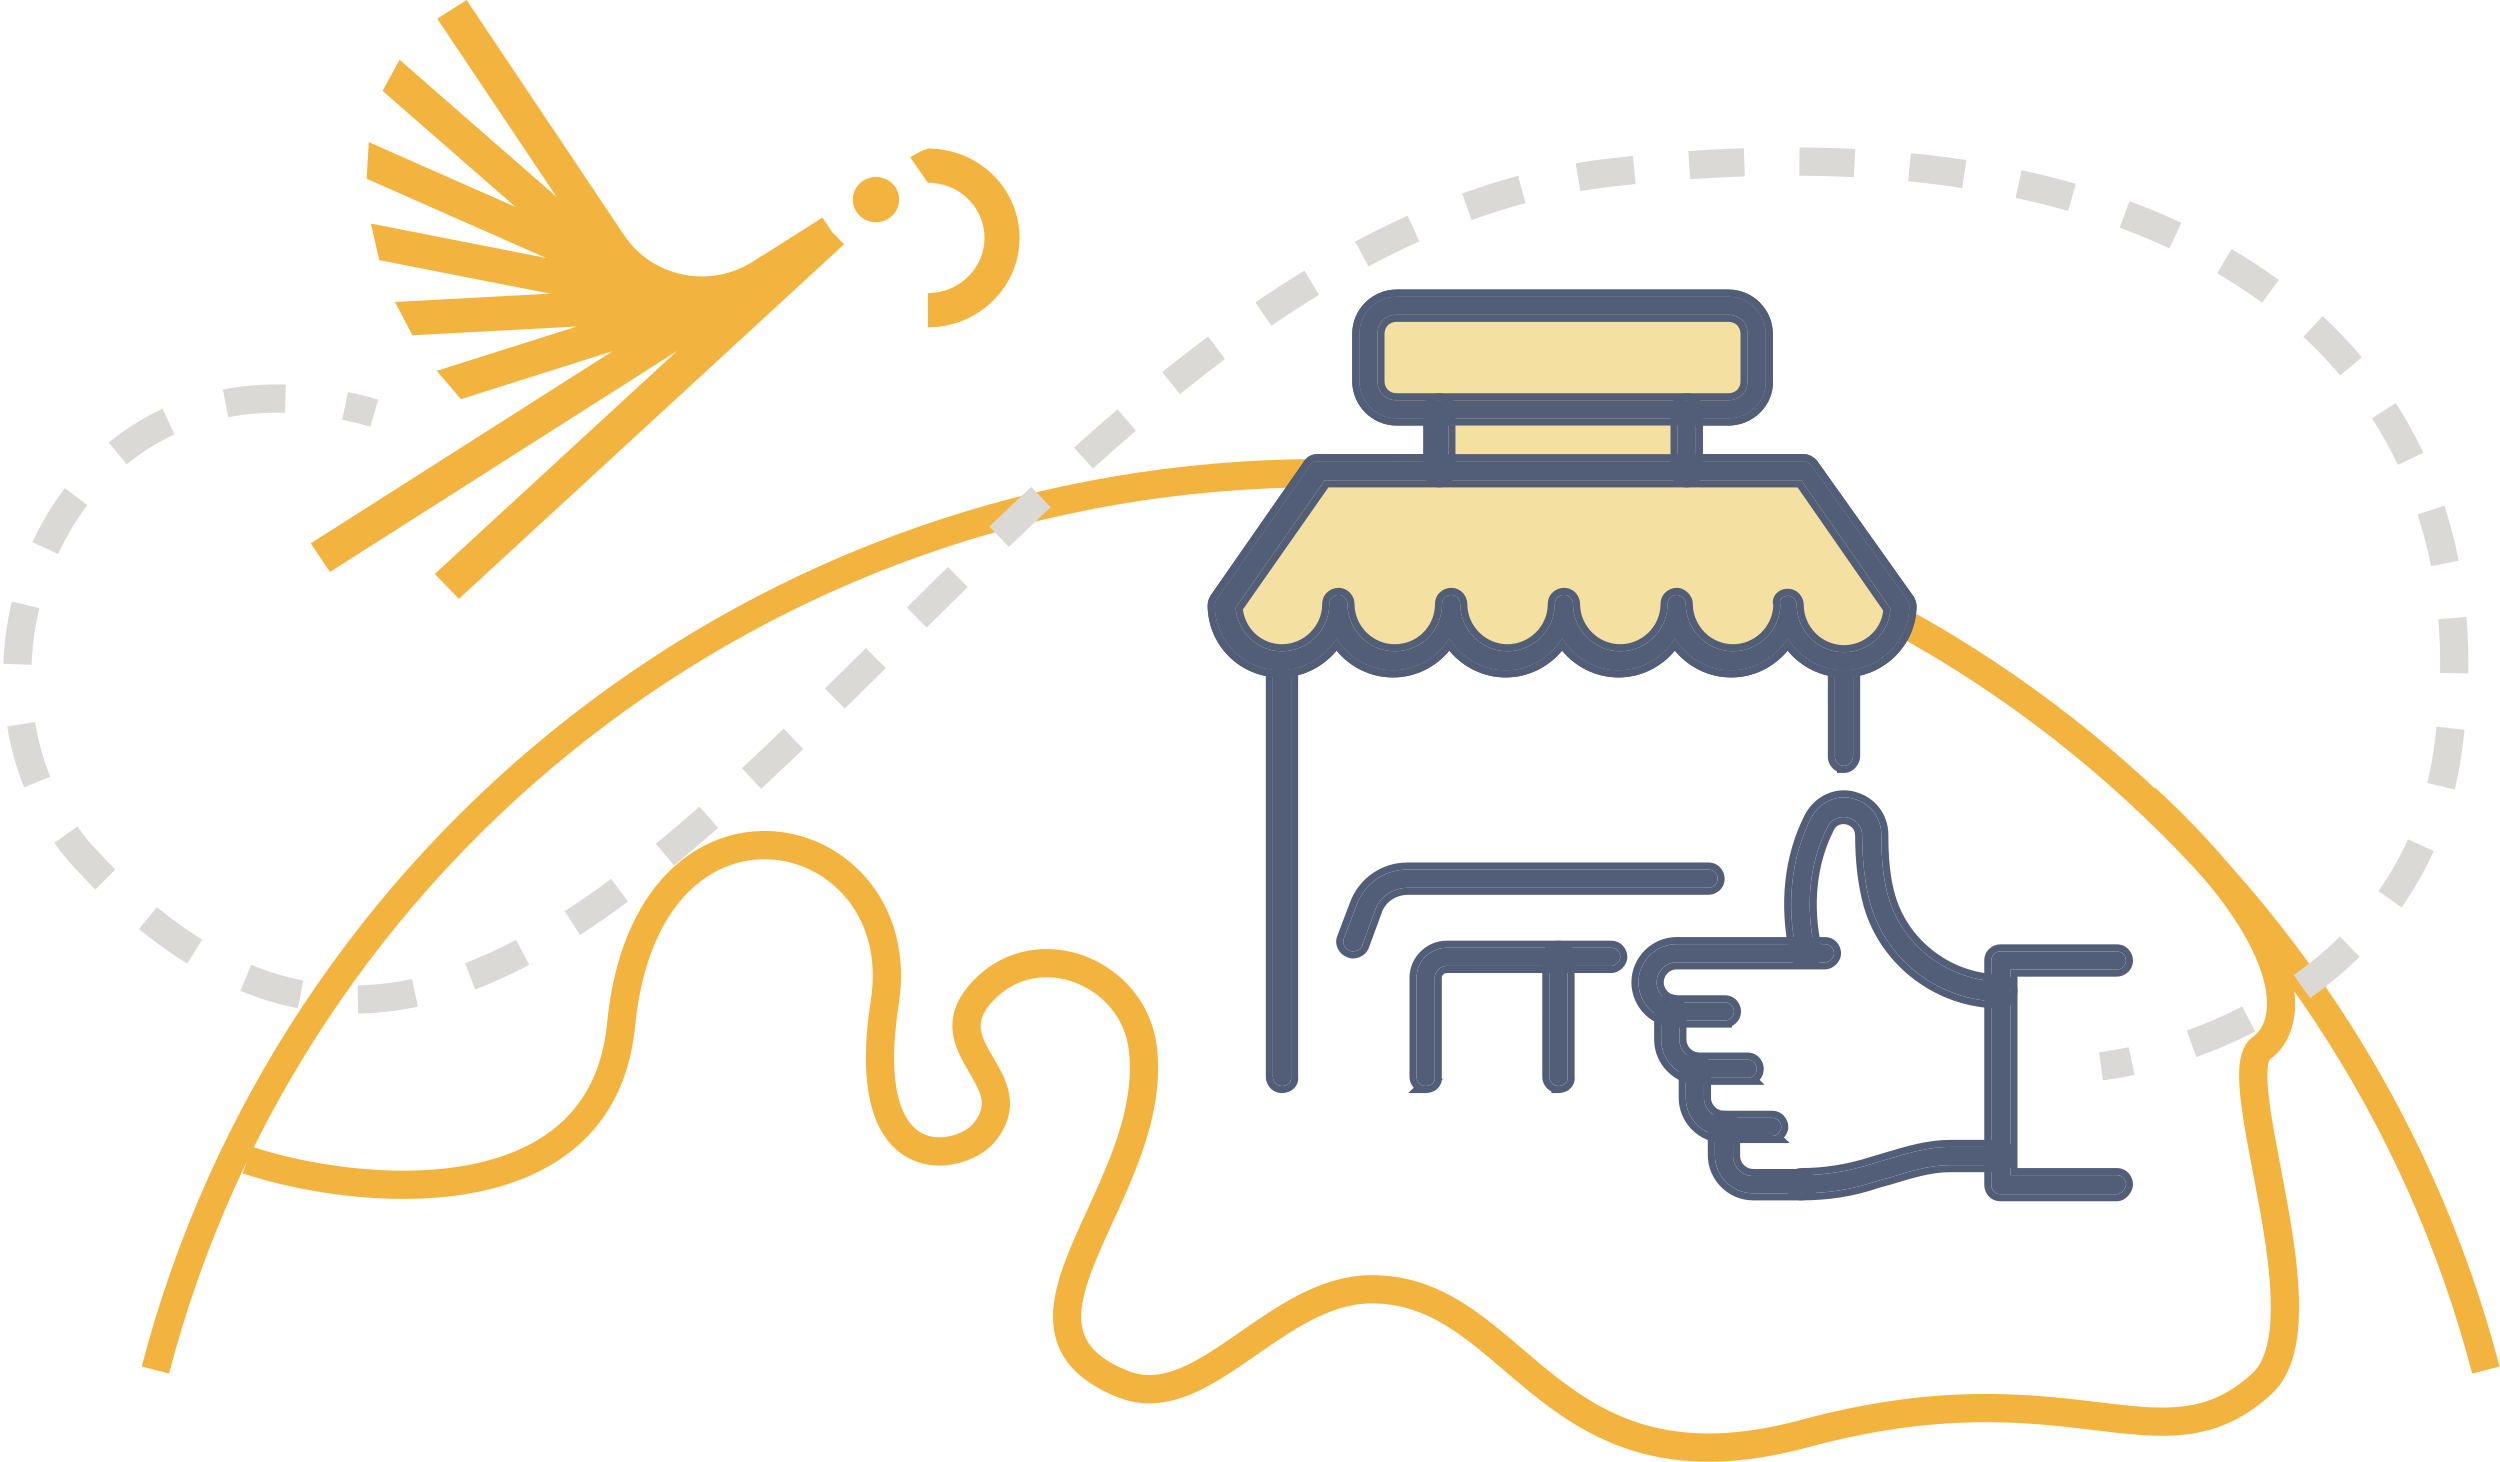 <svg width="354" height="207" viewBox="0 0 354 207" fill="none" xmlns="http://www.w3.org/2000/svg">
<path fill-rule="evenodd" clip-rule="evenodd" d="M187 69C108.64 69 42.776 122.306 23.935 194.505L20.064 193.495C39.357 119.57 106.784 65 187 65C267.215 65 334.643 119.57 353.935 193.495L350.064 194.505C331.223 122.306 265.359 69 187 69Z" fill="#F2B43F"/>
<path fill-rule="evenodd" clip-rule="evenodd" d="M324.242 137.181C322.408 130.866 316.986 122.413 305.177 111.529L302.467 114.471C314.051 125.147 318.863 133 320.401 138.296C321.922 143.534 320.219 145.979 319.107 146.742C317.649 147.742 317.239 149.521 317.11 150.949C316.97 152.499 317.102 154.382 317.358 156.397C317.712 159.185 318.347 162.517 319.008 165.991C319.301 167.526 319.599 169.09 319.88 170.645C320.813 175.812 321.583 180.986 321.55 185.368C321.516 189.862 320.636 192.926 318.896 194.503C315.608 197.483 312.525 198.728 309.163 199.142C305.679 199.571 301.859 199.12 296.972 198.532C287.243 197.363 274.347 195.828 254.978 201.069C246.114 203.468 239.385 203.391 233.962 202.036C228.529 200.678 224.239 197.996 220.291 194.911C218.673 193.646 217.137 192.335 215.591 191.015C215.238 190.714 214.885 190.412 214.53 190.11C212.639 188.503 210.713 186.906 208.688 185.501C204.607 182.67 200.038 180.561 194.241 180.561C190.363 180.561 186.821 181.828 183.595 183.523C180.808 184.988 178.14 186.841 175.657 188.564C175.289 188.82 174.926 189.072 174.566 189.32C171.709 191.292 169.131 192.973 166.629 193.922C164.192 194.847 161.974 195.02 159.742 194.128C155.079 192.264 153.547 190.009 153.192 187.681C152.791 185.049 153.77 181.741 155.554 177.553C156.137 176.183 156.81 174.713 157.514 173.176C158.848 170.261 160.292 167.108 161.44 163.949C163.225 159.031 164.473 153.68 163.804 148.15C163.06 142.005 158.806 137.361 153.685 135.408C148.531 133.442 142.33 134.147 137.802 138.871C135.545 141.226 134.678 143.569 134.887 145.939C135.08 148.126 136.187 150.048 137.056 151.538L137.143 151.686C138.063 153.262 138.736 154.416 138.953 155.585C139.135 156.565 139.01 157.688 137.721 159.205C137.258 159.75 136.146 160.48 134.68 160.838C133.254 161.187 131.766 161.118 130.514 160.448C128.165 159.191 125.284 154.896 127.268 142.191C129.446 128.241 120.21 118.519 109.655 117.718C104.379 117.317 98.871 119.162 94.47 123.666C90.084 128.155 86.908 135.161 85.953 144.942C85.317 151.459 82.817 155.976 79.307 159.106C75.757 162.272 71.024 164.149 65.75 165.068C55.16 166.914 42.952 164.799 35.633 162.358L34.368 166.153C42.097 168.73 54.999 171.003 66.437 169.009C72.177 168.008 77.689 165.908 81.97 162.091C86.291 158.237 89.209 152.763 89.934 145.331C90.826 136.196 93.742 130.134 97.331 126.462C100.904 122.805 105.253 121.395 109.352 121.706C117.547 122.329 125.139 129.896 123.315 141.574C121.298 154.496 123.796 161.39 128.626 163.975C130.963 165.225 133.514 165.241 135.63 164.724C137.705 164.216 139.636 163.129 140.77 161.795C142.764 159.447 143.307 157.125 142.886 154.855C142.536 152.97 141.519 151.238 140.71 149.861C140.642 149.746 140.576 149.633 140.512 149.522C139.585 147.934 138.974 146.753 138.872 145.588C138.785 144.607 139.047 143.352 140.689 141.639C143.959 138.228 148.399 137.673 152.26 139.145C156.153 140.63 159.287 144.122 159.833 148.631C160.395 153.271 159.366 157.939 157.68 162.583C156.579 165.613 155.273 168.462 153.986 171.266C153.262 172.846 152.544 174.41 151.874 175.986C150.105 180.138 148.648 184.408 149.238 188.283C149.875 192.462 152.762 195.645 158.258 197.842C161.672 199.208 164.964 198.832 168.047 197.662C171.064 196.518 174.014 194.561 176.838 192.612C177.212 192.354 177.584 192.096 177.955 191.839C180.457 190.103 182.904 188.405 185.456 187.064C188.362 185.537 191.248 184.561 194.241 184.561C198.959 184.561 202.74 186.243 206.408 188.788C208.259 190.072 210.058 191.559 211.939 193.158C212.279 193.447 212.623 193.74 212.969 194.036C214.519 195.36 216.135 196.739 217.828 198.063C222 201.323 226.8 204.369 232.991 205.916C239.192 207.466 246.624 207.474 256.022 204.931C274.652 199.889 286.944 201.356 296.494 202.504L296.705 202.529C301.375 203.091 305.648 203.605 309.652 203.112C313.838 202.597 317.688 200.997 321.582 197.467C324.655 194.683 325.515 190.074 325.55 185.398C325.586 180.611 324.753 175.117 323.816 169.934C323.516 168.272 323.207 166.65 322.908 165.085C322.26 161.683 321.664 158.554 321.326 155.893C321.08 153.957 320.993 152.419 321.094 151.309C321.186 150.29 321.4 150.03 321.401 150.019C324.32 147.993 326.087 143.531 324.242 137.181Z" fill="#F2B43F"/>
<path d="M116.456 30.802L107.991 36.189L107.971 36.165L106.566 37.057C103.631 38.924 100.121 39.568 96.691 38.866C93.261 38.164 90.316 36.199 88.396 33.337L66.07 0L61.91 2.647L78.806 27.872L56.575 8.459L54.17 12.866L72.99 29.301L52.22 20.13L51.915 25.313L77.311 36.526L52.515 31.66L53.71 36.838L77.866 41.577L55.92 42.756L58.395 47.476L81.691 46.228L61.835 52.512L65.27 56.519L86.746 49.723L44 76.937L46.715 80.993L95.876 49.694L61.57 81.271L64.98 84.796L119.521 34.595L117.816 32.835L116.456 30.802Z" fill="#F2B43F"/>
<path d="M124.711 25.127C122.936 24.762 121.196 25.873 120.821 27.604C120.446 29.335 121.586 31.031 123.361 31.397C125.136 31.762 126.876 30.651 127.252 28.92C127.627 27.185 126.486 25.488 124.711 25.127Z" fill="#F2B43F"/>
<path d="M132.827 21.11C132.352 21.056 131.862 21.032 131.382 21.032C130.912 21.203 130.447 21.403 129.992 21.637C129.612 21.832 129.242 22.051 128.887 22.285L131.377 25.863C131.377 25.863 131.382 25.859 131.387 25.859V25.873C131.687 25.873 131.987 25.888 132.282 25.922C136.342 26.361 139.402 29.7 139.402 33.688C139.402 37.998 135.807 41.504 131.387 41.504V46.35C138.547 46.35 144.372 40.67 144.372 33.688C144.367 27.229 139.402 21.822 132.827 21.11Z" fill="#F2B43F"/>
<path d="M181.527 153.777C180.755 153.777 180.239 153.133 180.239 152.489V93.767C180.239 92.995 180.883 92.479 181.527 92.479C182.3 92.479 182.815 93.123 182.815 93.767V152.489C182.944 153.262 182.3 153.777 181.527 153.777Z" fill="#525D77"/>
<path fill-rule="evenodd" clip-rule="evenodd" d="M181.527 154.777C180.139 154.777 179.239 153.619 179.239 152.489V93.767C179.239 92.379 180.397 91.479 181.527 91.479C182.916 91.479 183.815 92.637 183.815 93.767V152.418C183.9 153.107 183.651 153.725 183.191 154.154C182.736 154.579 182.124 154.777 181.527 154.777ZM182.815 152.489V93.767C182.815 93.123 182.3 92.479 181.527 92.479C180.883 92.479 180.239 92.995 180.239 93.767V152.489C180.239 153.133 180.755 153.777 181.527 153.777C182.3 153.777 182.944 153.262 182.815 152.489Z" fill="#525D77"/>
<path d="M261.109 108.448C260.337 108.448 259.821 107.804 259.821 107.16L259.822 93.768C259.822 92.996 260.466 92.48 261.11 92.48C261.883 92.48 262.398 93.124 262.398 93.768V107.032C262.398 107.804 261.753 108.448 261.109 108.448V108.448Z" fill="#525D77"/>
<path fill-rule="evenodd" clip-rule="evenodd" d="M261.109 108.448C261.115 108.448 261.12 108.448 261.126 108.448C261.496 108.442 261.865 108.224 262.109 107.892C262.286 107.653 262.398 107.353 262.398 107.032V93.768C262.398 93.124 261.883 92.48 261.11 92.48C260.466 92.48 259.822 92.996 259.822 93.768L259.821 107.16C259.821 107.804 260.337 108.448 261.109 108.448ZM260.109 109.223C259.305 108.832 258.821 107.989 258.821 107.16L258.822 93.768C258.822 93.768 258.822 93.768 258.822 93.768C258.822 92.379 259.98 91.48 261.11 91.48C262.499 91.48 263.398 92.638 263.398 93.768V107.033C263.397 108.295 262.366 109.448 261.109 109.448H260.109V109.223Z" fill="#525D77"/>
<path d="M201.874 153.777C201.101 153.777 200.585 153.133 200.585 152.489V138.452C200.585 136.135 202.517 134.203 204.835 134.203H228.143C228.916 134.203 229.431 134.847 229.431 135.491C229.431 136.135 228.787 136.779 228.143 136.779L204.835 136.778C203.933 136.778 203.161 137.551 203.161 138.453V152.489C203.29 153.262 202.646 153.777 201.873 153.777L201.874 153.777Z" fill="#525D77"/>
<path fill-rule="evenodd" clip-rule="evenodd" d="M201.873 153.777C202.545 153.777 203.12 153.387 203.173 152.777C203.181 152.686 203.177 152.589 203.16 152.489V138.453C203.16 137.551 203.933 136.778 204.835 136.778L228.143 136.779C228.787 136.779 229.431 136.135 229.431 135.491C229.431 134.847 228.915 134.203 228.143 134.203H204.835C202.516 134.203 200.585 136.135 200.585 138.452V152.489C200.585 152.791 200.698 153.093 200.899 153.329C201.125 153.595 201.463 153.777 201.873 153.777ZM200.18 154.026C199.799 153.599 199.585 153.04 199.585 152.489V138.452C199.585 135.583 201.964 133.203 204.835 133.203H228.143C229.531 133.203 230.431 134.361 230.431 135.491C230.431 136.138 230.117 136.702 229.735 137.084C229.354 137.466 228.79 137.779 228.143 137.779L204.835 137.778C204.835 137.778 204.835 137.778 204.835 137.778C204.485 137.778 204.16 138.103 204.16 138.453V152.418C204.175 152.54 204.18 152.66 204.175 152.777H204.341L204.159 152.953C204.098 153.423 203.874 153.84 203.537 154.154C203.082 154.579 202.47 154.777 201.873 154.777H199.405L200.18 154.026Z" fill="#525D77"/>
<path d="M220.674 153.777C219.902 153.777 219.386 153.133 219.386 152.489L219.387 135.491C219.387 134.718 220.031 134.203 220.675 134.203C221.448 134.203 221.963 134.847 221.963 135.491V152.49C222.091 153.262 221.448 153.777 220.674 153.777V153.777Z" fill="#525D77"/>
<path fill-rule="evenodd" clip-rule="evenodd" d="M220.674 153.777C220.677 153.777 220.68 153.777 220.683 153.777C221.076 153.775 221.434 153.64 221.674 153.406C221.904 153.182 222.026 152.866 221.963 152.49V135.491C221.963 134.847 221.448 134.203 220.675 134.203C220.031 134.203 219.387 134.718 219.387 135.491L219.386 152.489C219.386 153.133 219.902 153.777 220.674 153.777ZM219.674 154.552C218.87 154.16 218.386 153.317 218.386 152.489L218.387 135.491C218.387 135.491 218.387 135.491 218.387 135.491C218.387 134.103 219.545 133.203 220.675 133.203C222.064 133.203 222.963 134.361 222.963 135.491V152.42C223.048 153.108 222.798 153.726 222.339 154.154C221.883 154.579 221.272 154.777 220.674 154.777H219.674V154.552Z" fill="#525D77"/>
<path d="M191.572 134.718C191.443 134.718 191.314 134.718 191.057 134.59C190.413 134.332 190.027 133.559 190.284 132.915L192.087 128.151C193.246 125.06 196.079 123.129 199.298 123.129H241.923C242.695 123.129 243.211 123.773 243.211 124.417C243.211 125.189 242.567 125.705 241.923 125.705L199.427 125.704C197.238 125.704 195.306 126.992 194.663 129.052L192.86 133.946C192.602 134.46 192.087 134.718 191.572 134.718L191.572 134.718Z" fill="#525D77"/>
<path fill-rule="evenodd" clip-rule="evenodd" d="M191.636 135.718H191.571C191.569 135.718 191.566 135.718 191.562 135.718C191.492 135.718 191.345 135.718 191.167 135.683C190.992 135.648 190.821 135.587 190.645 135.501C189.58 135.05 188.877 133.757 189.352 132.554L191.151 127.8C191.151 127.799 191.151 127.799 191.151 127.798C192.457 124.317 195.663 122.129 199.298 122.129H241.922C243.311 122.129 244.211 123.286 244.211 124.417C244.211 125.805 243.053 126.705 241.922 126.705L199.427 126.704C199.427 126.704 199.427 126.704 199.427 126.704C197.627 126.704 196.116 127.752 195.617 129.35L195.609 129.374L193.779 134.344L193.754 134.393C193.316 135.267 192.461 135.693 191.645 135.717L191.636 135.718ZM199.427 125.704L241.922 125.705C242.567 125.705 243.211 125.189 243.211 124.417C243.211 123.773 242.695 123.129 241.922 123.129H199.298C196.079 123.129 193.246 125.06 192.087 128.151L190.284 132.915C190.026 133.559 190.413 134.332 191.057 134.59C191.314 134.718 191.443 134.718 191.571 134.718C192.086 134.718 192.602 134.46 192.86 133.946L194.662 129.052C195.306 126.992 197.238 125.704 199.427 125.704Z" fill="#525D77"/>
<path fill-rule="evenodd" clip-rule="evenodd" d="M203 59.257H197.753C194.791 59.257 192.473 56.809 192.473 53.977L192.474 47.28C192.474 44.318 194.921 42 197.754 42H244.756C247.718 42 250.036 44.447 250.036 47.28V53.977C250.165 56.809 247.717 59.257 244.755 59.257H240.12V65.309H255.446C255.833 65.309 256.219 65.567 256.477 65.824L270.124 85.012L270.128 85.02C270.255 85.275 270.382 85.529 270.382 85.784C270.381 90.806 266.132 94.927 261.11 94.927C257.762 94.927 254.8 93.124 253.126 90.419C251.452 93.124 248.49 94.927 245.142 94.927C241.794 94.927 238.832 93.124 237.158 90.419C235.484 93.124 232.522 94.927 229.175 94.927C225.827 94.927 222.864 93.124 221.191 90.419C219.516 93.124 216.555 94.927 213.207 94.927C209.859 94.927 206.897 93.124 205.223 90.419C203.549 93.124 200.587 94.927 197.239 94.927C193.891 94.927 190.929 93.124 189.256 90.419C187.581 93.124 184.62 94.927 181.272 94.927C176.121 94.927 172 90.805 172 85.655C172 85.397 172.128 85.14 172.258 84.882L185.522 65.824C185.779 65.438 186.166 65.309 186.552 65.309H203V59.257Z" fill="#F4E0A1"/>
<path fill-rule="evenodd" clip-rule="evenodd" d="M192.473 53.977L192.474 47.28C192.474 44.318 194.921 42 197.754 42H244.756C247.718 42 250.036 44.447 250.036 47.28V53.977C250.165 56.809 247.717 59.257 244.755 59.257H240.12V65.309H255.446C255.833 65.309 256.219 65.567 256.477 65.824L270.124 85.012L270.128 85.02C270.255 85.275 270.382 85.529 270.382 85.784C270.381 90.806 266.132 94.927 261.11 94.927C258.142 94.927 255.477 93.51 253.744 91.304C253.522 91.022 253.316 90.726 253.126 90.419C252.936 90.726 252.729 91.021 252.507 91.304C250.774 93.51 248.11 94.927 245.142 94.927C242.174 94.927 239.509 93.51 237.777 91.304C237.555 91.022 237.348 90.726 237.158 90.419C236.968 90.726 236.762 91.021 236.54 91.304C234.807 93.51 232.142 94.927 229.175 94.927C226.207 94.927 223.542 93.51 221.809 91.304C221.587 91.022 221.381 90.726 221.191 90.419C221.001 90.726 220.794 91.021 220.572 91.304C218.839 93.51 216.175 94.927 213.207 94.927C210.239 94.927 207.574 93.51 205.841 91.304C205.62 91.022 205.413 90.726 205.223 90.419C205.033 90.726 204.827 91.021 204.605 91.304C202.872 93.51 200.207 94.927 197.239 94.927C194.271 94.927 191.607 93.51 189.874 91.304C189.652 91.022 189.446 90.726 189.256 90.419C189.066 90.726 188.859 91.021 188.637 91.304C186.904 93.51 184.24 94.927 181.272 94.927C176.121 94.927 172 90.805 172 85.655C172 85.397 172.128 85.14 172.258 84.882L185.522 65.824C185.779 65.438 186.166 65.309 186.552 65.309H203V59.257H197.753C194.791 59.257 192.473 56.809 192.473 53.977ZM202 60.257H197.753C194.223 60.257 191.473 57.346 191.473 53.977L191.474 47.28C191.474 47.28 191.474 47.28 191.474 47.28C191.474 43.75 194.384 41 197.754 41H244.756C248.286 41 251.036 43.91 251.036 47.28V53.955C251.178 57.39 248.235 60.257 244.755 60.257H241.12V64.309H255.446C256.232 64.309 256.861 64.795 257.182 65.116L257.242 65.175L270.984 84.496L271.023 84.574C271.03 84.587 271.037 84.601 271.045 84.617C271.155 84.835 271.382 85.284 271.382 85.784C271.381 91.376 266.666 95.927 261.11 95.927C257.911 95.927 255.039 94.444 253.126 92.13C251.212 94.444 248.341 95.927 245.142 95.927C241.943 95.927 239.072 94.444 237.158 92.13C235.244 94.444 232.374 95.927 229.175 95.927C225.975 95.927 223.104 94.444 221.191 92.13C219.277 94.444 216.406 95.927 213.207 95.927C210.008 95.927 207.137 94.444 205.223 92.13C203.309 94.444 200.439 95.927 197.239 95.927C194.04 95.927 191.169 94.444 189.255 92.13C187.342 94.444 184.471 95.927 181.272 95.927C175.569 95.927 171 91.358 171 85.655C171 85.15 171.23 84.698 171.342 84.477C171.35 84.462 171.357 84.447 171.364 84.434L171.396 84.37L184.696 65.26C185.191 64.526 185.938 64.309 186.552 64.309H202V60.257Z" fill="#525D77"/>
<path d="M261.11 94.927C257.762 94.927 254.8 93.124 253.126 90.419C251.452 93.124 248.49 94.927 245.142 94.927C241.794 94.927 238.832 93.124 237.158 90.419C235.484 93.124 232.522 94.927 229.175 94.927C225.827 94.927 222.864 93.124 221.191 90.419C219.516 93.124 216.555 94.927 213.207 94.927C209.859 94.927 206.897 93.124 205.223 90.419C203.549 93.124 200.587 94.927 197.239 94.927C193.891 94.927 190.929 93.124 189.256 90.419C187.581 93.124 184.62 94.927 181.272 94.927C176.121 94.927 172 90.805 172 85.655C172 85.397 172.128 85.14 172.258 84.882L185.522 65.824C185.779 65.438 186.166 65.309 186.552 65.309H255.446C255.833 65.309 256.219 65.567 256.477 65.824L270.124 85.012C270.252 85.269 270.382 85.526 270.382 85.784C270.381 90.806 266.131 94.927 261.109 94.927H261.11ZM253.126 84.368C253.898 84.368 254.414 85.012 254.414 85.656C254.414 89.261 257.376 92.352 261.111 92.352C264.588 92.352 267.549 89.648 267.678 86.171L255.058 68.014L187.58 68.013L174.961 86.042C175.218 89.519 178.051 92.223 181.528 92.223C185.134 92.223 188.224 89.261 188.224 85.526C188.224 84.754 188.868 84.238 189.512 84.238C190.285 84.238 190.801 84.882 190.801 85.526C190.801 89.132 193.762 92.223 197.497 92.223C201.231 92.223 204.194 89.261 204.194 85.526C204.194 84.754 204.838 84.238 205.482 84.238C206.254 84.238 206.77 84.882 206.77 85.526C206.77 89.132 209.731 92.223 213.466 92.223C217.072 92.223 220.163 89.261 220.163 85.526C220.163 84.754 220.807 84.238 221.451 84.238C222.223 84.238 222.739 84.882 222.739 85.526C222.739 89.132 225.701 92.223 229.436 92.223C233.041 92.223 236.132 89.261 236.132 85.526C236.132 84.754 236.776 84.238 237.42 84.238C238.064 84.238 238.708 84.882 238.708 85.526C238.708 89.132 241.67 92.223 245.405 92.223C249.011 92.223 252.101 89.261 252.101 85.526C251.838 85.012 252.354 84.368 253.126 84.368L253.126 84.368Z" fill="#525D77"/>
<path fill-rule="evenodd" clip-rule="evenodd" d="M261.109 94.927C258.141 94.927 255.477 93.51 253.744 91.304C253.522 91.022 253.316 90.726 253.126 90.419C252.936 90.726 252.729 91.021 252.507 91.304C250.774 93.51 248.11 94.927 245.142 94.927C242.174 94.927 239.509 93.51 237.777 91.304C237.555 91.022 237.348 90.726 237.158 90.419C236.968 90.726 236.762 91.021 236.54 91.304C234.807 93.51 232.142 94.927 229.175 94.927C226.207 94.927 223.542 93.51 221.809 91.304C221.587 91.022 221.381 90.726 221.191 90.419C221.001 90.726 220.794 91.021 220.572 91.304C218.839 93.51 216.175 94.927 213.207 94.927C210.239 94.927 207.574 93.51 205.841 91.304C205.62 91.022 205.413 90.726 205.223 90.419C205.033 90.726 204.827 91.021 204.605 91.304C202.872 93.51 200.207 94.927 197.239 94.927C194.271 94.927 191.607 93.51 189.874 91.304C189.652 91.022 189.446 90.726 189.256 90.419C189.066 90.726 188.859 91.021 188.637 91.304C186.904 93.51 184.24 94.927 181.272 94.927C176.121 94.927 172 90.805 172 85.655C172 85.397 172.128 85.14 172.258 84.882L185.522 65.824C185.779 65.438 186.166 65.309 186.552 65.309H255.446C255.833 65.309 256.219 65.567 256.477 65.824L270.124 85.012L270.128 85.02C270.255 85.275 270.382 85.529 270.382 85.784C270.381 90.806 266.131 94.926 261.109 94.927C261.109 94.927 261.109 94.927 261.109 94.927ZM261.11 95.927C266.666 95.926 271.381 91.377 271.382 85.784C271.382 85.282 271.153 84.83 271.042 84.612C271.034 84.595 271.026 84.58 271.019 84.566L270.984 84.496L257.242 65.175L257.182 65.116C256.861 64.795 256.232 64.309 255.446 64.309H186.552C185.938 64.309 185.191 64.526 184.696 65.26L171.396 84.37L171.364 84.434C171.357 84.447 171.35 84.462 171.342 84.477C171.23 84.698 171 85.15 171 85.655C171 91.358 175.569 95.927 181.272 95.927C184.471 95.927 187.342 94.444 189.255 92.13C191.169 94.444 194.04 95.927 197.239 95.927C200.439 95.927 203.309 94.444 205.223 92.13C207.137 94.444 210.008 95.927 213.207 95.927C216.406 95.927 219.277 94.444 221.191 92.13C223.104 94.444 225.975 95.927 229.175 95.927C232.374 95.927 235.244 94.444 237.158 92.13C239.072 94.444 241.943 95.927 245.142 95.927C248.341 95.927 251.212 94.444 253.126 92.13C255.039 94.444 257.911 95.927 261.11 95.927ZM253.126 84.368C253.077 84.368 253.03 84.37 252.983 84.375C252.292 84.448 251.855 85.044 252.101 85.526C252.101 89.261 249.011 92.223 245.405 92.223C241.67 92.223 238.708 89.132 238.708 85.526C238.708 84.882 238.064 84.238 237.42 84.238C236.776 84.238 236.132 84.754 236.132 85.526C236.132 89.261 233.041 92.223 229.436 92.223C225.701 92.223 222.739 89.132 222.739 85.526C222.739 84.882 222.223 84.238 221.451 84.238C220.807 84.238 220.163 84.754 220.163 85.526C220.163 89.261 217.072 92.223 213.466 92.223C209.731 92.223 206.77 89.132 206.77 85.526C206.77 84.882 206.254 84.238 205.482 84.238C204.838 84.238 204.194 84.754 204.194 85.526C204.194 89.261 201.231 92.223 197.497 92.223C193.762 92.223 190.801 89.132 190.801 85.526C190.801 84.882 190.285 84.238 189.512 84.238C188.868 84.238 188.224 84.754 188.224 85.526C188.224 89.261 185.134 92.223 181.528 92.223C178.051 92.223 175.218 89.519 174.961 86.042L187.58 68.013L255.058 68.014L267.678 86.171C267.549 89.648 264.588 92.352 261.111 92.352C257.376 92.352 254.414 89.261 254.414 85.656C254.414 85.053 253.962 84.45 253.271 84.375C253.224 84.37 253.175 84.368 253.126 84.368ZM266.657 86.455C266.386 89.211 263.971 91.352 261.111 91.352C257.94 91.352 255.414 88.722 255.414 85.656C255.414 84.525 254.515 83.368 253.126 83.368C252.464 83.368 251.858 83.644 251.465 84.104C251.124 84.504 250.916 85.099 251.099 85.704C251.003 88.79 248.413 91.223 245.405 91.223C242.235 91.223 239.708 88.592 239.708 85.526C239.708 84.879 239.395 84.316 239.013 83.934C238.631 83.552 238.067 83.238 237.42 83.238C236.29 83.238 235.132 84.138 235.132 85.526C235.132 88.697 232.502 91.223 229.436 91.223C226.265 91.223 223.739 88.592 223.739 85.526C223.739 84.396 222.839 83.238 221.451 83.238C220.321 83.238 219.163 84.138 219.163 85.526C219.163 88.697 216.532 91.223 213.466 91.223C210.296 91.223 207.77 88.592 207.77 85.526C207.77 84.396 206.87 83.238 205.482 83.238C204.351 83.238 203.194 84.138 203.194 85.526C203.194 88.709 200.679 91.223 197.497 91.223C194.327 91.223 191.801 88.592 191.801 85.526C191.801 84.396 190.901 83.238 189.512 83.238C188.382 83.238 187.224 84.138 187.224 85.526C187.224 88.697 184.594 91.223 181.528 91.223C178.705 91.223 176.366 89.113 175.993 86.31L188.101 69.013L254.535 69.014L266.657 86.455Z" fill="#525D77"/>
<path d="M244.755 59.257H197.753C194.791 59.257 192.473 56.809 192.473 53.977L192.474 47.28C192.474 44.318 194.921 42 197.754 42H244.756C247.718 42 250.036 44.447 250.036 47.28V53.977C250.165 56.809 247.718 59.257 244.756 59.257H244.755ZM197.753 44.576C196.208 44.576 195.048 45.735 195.048 47.281V53.977C195.048 55.522 196.207 56.682 197.753 56.682H244.755C246.3 56.682 247.46 55.523 247.46 53.977V47.28C247.46 45.735 246.301 44.575 244.755 44.575L197.753 44.576Z" fill="#525D77"/>
<path fill-rule="evenodd" clip-rule="evenodd" d="M191.473 53.976L191.474 47.28C191.474 47.28 191.474 47.28 191.474 47.28C191.474 43.75 194.384 41 197.754 41H244.756C248.286 41 251.036 43.91 251.036 47.28V53.955C251.178 57.39 248.236 60.257 244.756 60.257H197.753C194.223 60.257 191.473 57.346 191.473 53.976ZM250.036 53.977V47.28C250.036 44.447 247.718 42 244.756 42H197.754C194.921 42 192.474 44.318 192.474 47.28L192.473 53.977C192.473 56.809 194.791 59.257 197.753 59.257H244.755C247.717 59.257 250.165 56.809 250.036 53.977ZM197.753 45.576C196.76 45.576 196.048 46.288 196.048 47.281V53.977C196.048 54.97 196.759 55.682 197.753 55.682H244.755C245.748 55.682 246.46 54.971 246.46 53.977V47.28C246.46 46.287 245.749 45.575 244.755 45.575L197.753 45.576ZM195.048 47.281C195.048 45.735 196.208 44.576 197.753 44.576L244.755 44.575C246.301 44.575 247.46 45.735 247.46 47.28V53.977C247.46 55.523 246.3 56.682 244.755 56.682H197.753C196.207 56.682 195.048 55.522 195.048 53.977V47.281Z" fill="#525D77"/>
<path d="M238.832 68.013C238.059 68.013 237.543 67.369 237.543 66.725V57.968C237.543 57.196 238.188 56.68 238.832 56.68C239.604 56.68 240.12 57.325 240.12 57.968V66.725C240.12 67.369 239.476 68.013 238.832 68.013Z" fill="#525D77"/>
<path fill-rule="evenodd" clip-rule="evenodd" d="M238.832 69.013C237.443 69.013 236.543 67.855 236.543 66.725V57.968C236.543 56.58 237.701 55.68 238.832 55.68C240.22 55.68 241.12 56.838 241.12 57.968V66.725C241.12 67.372 240.806 67.936 240.424 68.317C240.042 68.699 239.479 69.013 238.832 69.013ZM237.543 66.725C237.543 67.369 238.059 68.013 238.832 68.013C239.476 68.013 240.12 67.369 240.12 66.725V57.968C240.12 57.325 239.604 56.68 238.832 56.68C238.188 56.68 237.543 57.196 237.543 57.968V66.725Z" fill="#525D77"/>
<path d="M203.805 68.013C203.033 68.013 202.517 67.369 202.517 66.725V57.968C202.517 57.196 203.161 56.68 203.805 56.68C204.578 56.68 205.093 57.325 205.093 57.968V66.725C205.093 67.369 204.578 68.013 203.805 68.013Z" fill="#525D77"/>
<path fill-rule="evenodd" clip-rule="evenodd" d="M203.805 69.013C202.417 69.013 201.517 67.855 201.517 66.725V57.968C201.517 56.58 202.675 55.68 203.805 55.68C205.194 55.68 206.093 56.838 206.093 57.968V66.725C206.093 67.855 205.194 69.013 203.805 69.013ZM202.517 66.725C202.517 67.369 203.033 68.013 203.805 68.013C204.578 68.013 205.093 67.369 205.093 66.725V57.968C205.093 57.325 204.578 56.68 203.805 56.68C203.161 56.68 202.517 57.196 202.517 57.968V66.725Z" fill="#525D77"/>
<path d="M283.259 141.801C274.759 141.801 267.162 136.134 264.844 128.021C264.072 125.188 263.686 121.84 263.686 118.363C263.686 116.818 262.655 116.046 261.754 115.788C260.724 115.53 259.437 115.788 258.793 117.076C256.217 122.098 255.573 128.151 256.99 134.59C257.118 135.362 256.732 136.006 255.96 136.135C255.187 136.263 254.543 135.877 254.415 135.104C252.87 128.021 253.642 121.325 256.475 115.788C257.634 113.599 260.081 112.44 262.399 113.083C264.846 113.727 266.391 115.788 266.391 118.234C266.391 121.582 266.649 124.544 267.421 127.12C269.482 134.073 276.049 138.967 283.39 138.967C284.162 138.967 284.678 139.611 284.678 140.255C284.675 141.157 284.031 141.801 283.259 141.801L283.259 141.801Z" fill="#525D77"/>
<path fill-rule="evenodd" clip-rule="evenodd" d="M283.077 141.8C283.138 141.8 283.198 141.801 283.259 141.801C283.259 141.801 283.259 141.801 283.259 141.801C283.259 141.801 283.259 141.801 283.259 141.801L283.259 141.801C283.259 141.801 283.259 141.801 283.259 141.801C283.259 141.801 283.259 141.801 283.259 141.801C283.32 141.801 283.379 141.797 283.438 141.789C284.129 141.698 284.676 141.086 284.678 140.255C284.678 139.611 284.163 138.967 283.39 138.967C276.05 138.967 269.482 134.073 267.422 127.12C266.649 124.544 266.392 121.582 266.392 118.234C266.392 115.788 264.847 113.727 262.4 113.083C260.081 112.44 257.634 113.599 256.476 115.788C253.643 121.325 252.87 128.021 254.415 135.104C254.543 135.877 255.188 136.263 255.96 136.135C256.733 136.006 257.119 135.362 256.99 134.59C255.574 128.151 256.218 122.098 258.793 117.076C259.437 115.788 260.724 115.53 261.755 115.788C262.656 116.046 263.686 116.818 263.686 118.363C263.686 121.84 264.072 125.188 264.845 128.021C267.146 136.077 274.652 141.72 283.077 141.8ZM261.496 116.754C262.094 116.931 262.686 117.397 262.686 118.363C262.686 121.908 263.079 125.347 263.88 128.284L263.88 128.285L263.883 128.296C266.325 136.845 274.32 142.801 283.259 142.801L283.259 142.801C284.64 142.801 285.674 141.651 285.678 140.258V140.255C285.678 139.124 284.779 137.967 283.39 137.967C276.489 137.967 270.314 133.36 268.381 126.835L268.38 126.832C267.648 124.392 267.392 121.541 267.392 118.234C267.392 115.339 265.546 112.88 262.661 112.118C259.85 111.342 256.948 112.758 255.592 115.32L255.592 115.32L255.585 115.333C252.637 121.095 251.852 128.024 253.433 135.296C253.545 135.924 253.882 136.46 254.403 136.797C254.92 137.132 255.536 137.219 256.124 137.121C256.765 137.014 257.31 136.676 257.653 136.147C257.987 135.629 258.075 135.014 257.977 134.425L257.973 134.4L257.967 134.375C256.592 128.127 257.229 122.317 259.683 117.532L259.683 117.532L259.688 117.523C260.06 116.779 260.783 116.581 261.496 116.754Z" fill="#525D77"/>
<path d="M244.24 144.505H237.415C234.454 144.505 232.007 142.058 232.007 139.097C232.007 136.135 234.454 133.688 237.415 133.688H258.406C259.178 133.688 259.694 134.332 259.694 134.976C259.694 135.62 259.05 136.264 258.406 136.264L237.415 136.263C235.87 136.263 234.582 137.551 234.582 139.096C234.582 140.641 235.87 141.929 237.415 141.929H244.24C245.013 141.929 245.529 142.573 245.529 143.218C245.529 143.861 245.013 144.505 244.24 144.505V144.505Z" fill="#525D77"/>
<path fill-rule="evenodd" clip-rule="evenodd" d="M245.24 145.505H237.415C233.901 145.505 231.007 142.61 231.007 139.097C231.007 135.583 233.901 132.688 237.415 132.688H258.406C259.794 132.688 260.694 133.846 260.694 134.976C260.694 135.623 260.38 136.187 259.999 136.569C259.617 136.951 259.053 137.264 258.406 137.264L237.415 137.263C237.415 137.263 237.415 137.263 237.415 137.263C236.423 137.263 235.582 138.104 235.582 139.096C235.582 140.089 236.423 140.929 237.415 140.929H244.24C245.629 140.929 246.529 142.087 246.529 143.218C246.529 144.046 246.045 144.888 245.24 145.28V145.505ZM244.24 144.505C245.013 144.505 245.529 143.861 245.529 143.218C245.529 142.573 245.013 141.929 244.24 141.929H237.415C235.87 141.929 234.582 140.641 234.582 139.096C234.582 137.551 235.87 136.263 237.415 136.263L258.406 136.264C259.05 136.264 259.694 135.62 259.694 134.976C259.694 134.332 259.178 133.688 258.406 133.688H237.415C234.454 133.688 232.007 136.135 232.007 139.097C232.007 142.058 234.454 144.505 237.415 144.505L244.24 144.505Z" fill="#525D77"/>
<path d="M247.46 152.618H240.635C237.673 152.618 235.226 150.171 235.226 147.209V143.088C235.226 142.316 235.87 141.8 236.514 141.8C237.287 141.8 237.802 142.444 237.802 143.088V147.209C237.802 148.754 239.09 150.042 240.635 150.042H247.46C248.233 150.042 248.749 150.686 248.749 151.33C248.748 152.102 248.232 152.618 247.46 152.618L247.46 152.618Z" fill="#525D77"/>
<path fill-rule="evenodd" clip-rule="evenodd" d="M249.874 153.618H240.635C237.121 153.618 234.226 150.723 234.226 147.209V143.088C234.226 141.7 235.384 140.8 236.514 140.8C237.903 140.8 238.802 141.958 238.802 143.088V147.209C238.802 148.202 239.643 149.042 240.635 149.042H247.46C248.849 149.042 249.749 150.2 249.749 151.33V151.332C249.748 151.915 249.558 152.476 249.162 152.906L249.874 153.618ZM248.454 152.198C248.642 151.977 248.748 151.68 248.749 151.33C248.749 150.686 248.233 150.042 247.46 150.042H240.635C239.09 150.042 237.802 148.754 237.802 147.209V143.088C237.802 142.444 237.287 141.8 236.514 141.8C235.87 141.8 235.226 142.316 235.226 143.088V147.209C235.226 150.171 237.673 152.618 240.635 152.618H247.459C247.881 152.618 248.227 152.464 248.454 152.198Z" fill="#525D77"/>
<path d="M250.937 160.859H244.112C241.15 160.859 238.703 158.412 238.703 155.451V151.33C238.703 150.557 239.347 150.042 239.991 150.042C240.764 150.042 241.279 150.686 241.279 151.33V155.451C241.279 156.996 242.567 158.284 244.112 158.284H250.937C251.71 158.284 252.226 158.928 252.226 159.572C252.225 160.215 251.581 160.859 250.937 160.859L250.937 160.859Z" fill="#525D77"/>
<path fill-rule="evenodd" clip-rule="evenodd" d="M253.429 161.859H244.112C240.598 161.859 237.703 158.965 237.703 155.451V151.33C237.703 149.941 238.861 149.042 239.991 149.042C241.38 149.042 242.279 150.199 242.279 151.33V155.451C242.279 156.444 243.12 157.284 244.112 157.284H250.937C252.326 157.284 253.226 158.442 253.226 159.572V159.573C253.225 160.173 252.955 160.7 252.612 161.078L253.429 161.859ZM251.889 160.386C252.093 160.154 252.225 159.863 252.226 159.572C252.226 158.928 251.71 158.284 250.937 158.284H244.112C242.567 158.284 241.279 156.996 241.279 155.451V151.33C241.279 150.686 240.764 150.042 239.991 150.042C239.347 150.042 238.703 150.557 238.703 151.33V155.451C238.703 158.412 241.15 160.859 244.112 160.859H250.936C251.289 160.859 251.642 160.666 251.889 160.386Z" fill="#525D77"/>
<path d="M255.057 168.972H248.232C245.271 168.972 242.824 166.525 242.824 163.564V159.572C242.824 158.799 243.468 158.284 244.112 158.284C244.884 158.284 245.4 158.928 245.4 159.572V163.693C245.4 165.238 246.688 166.526 248.233 166.526H255.058C255.831 166.526 256.346 167.17 256.346 167.814C256.474 168.457 255.831 168.972 255.057 168.972L255.057 168.972Z" fill="#525D77"/>
<path fill-rule="evenodd" clip-rule="evenodd" d="M255.057 169.972H248.232C244.718 169.972 241.824 167.077 241.824 163.564V159.572C241.824 158.183 242.981 157.284 244.112 157.284C245.5 157.284 246.4 158.441 246.4 159.572V163.693C246.4 164.686 247.24 165.526 248.233 165.526H255.058C256.407 165.526 257.295 166.62 257.344 167.719C257.444 168.414 257.134 169.009 256.694 169.39C256.249 169.776 255.654 169.972 255.057 169.972ZM255.057 168.972C255.117 168.972 255.177 168.969 255.235 168.963C255.926 168.891 256.464 168.407 256.346 167.814C256.346 167.17 255.831 166.526 255.058 166.526H248.233C246.688 166.526 245.4 165.238 245.4 163.693V159.572C245.4 158.928 244.884 158.284 244.112 158.284C243.468 158.284 242.824 158.799 242.824 159.572V163.564C242.824 166.525 245.271 168.972 248.232 168.972L255.057 168.972Z" fill="#525D77"/>
<path d="M255.057 168.972C254.285 168.972 253.769 168.328 253.769 167.684C253.769 166.912 254.413 166.396 255.057 166.396C258.405 166.396 261.754 165.881 265.359 164.722C265.746 164.593 266.261 164.464 266.647 164.335C269.738 163.434 272.828 162.404 276.177 162.404H283.13C283.903 162.404 284.418 163.048 284.418 163.692C284.418 164.465 283.774 164.98 283.13 164.98H276.177C273.215 164.98 270.382 165.882 267.421 166.783C266.906 166.912 266.519 167.041 266.004 167.169C262.269 168.458 258.792 168.972 255.057 168.972H255.057Z" fill="#525D77"/>
<path fill-rule="evenodd" clip-rule="evenodd" d="M266.35 163.381L266.367 163.375C266.685 163.283 267.005 163.188 267.328 163.092C270.084 162.275 273.021 161.404 276.177 161.404H283.13C284.519 161.404 285.418 162.562 285.418 163.692C285.418 165.081 284.261 165.98 283.13 165.98H276.177C273.489 165.98 270.897 166.77 268.019 167.646C267.917 167.677 267.815 167.709 267.712 167.74L267.688 167.747L267.663 167.753C267.424 167.813 267.214 167.873 266.987 167.938L266.982 167.939C266.771 168 266.545 168.064 266.289 168.129C262.457 169.446 258.88 169.972 255.057 169.972H255.057C253.669 169.972 252.769 168.815 252.769 167.684C252.769 166.296 253.927 165.396 255.057 165.396C258.295 165.396 261.539 164.899 265.049 163.771C265.261 163.701 265.501 163.632 265.717 163.57L265.729 163.567C265.96 163.501 266.163 163.443 266.332 163.387L266.35 163.381ZM265.359 164.722C261.754 165.881 258.405 166.396 255.057 166.396C254.413 166.396 253.769 166.912 253.769 167.684C253.769 168.328 254.285 168.972 255.057 168.972H255.057C258.792 168.972 262.269 168.458 266.004 167.169C266.262 167.105 266.487 167.041 266.713 166.976C266.938 166.912 267.163 166.847 267.421 166.783C267.542 166.746 267.663 166.71 267.783 166.673C270.614 165.81 273.336 164.98 276.177 164.98H283.13C283.774 164.98 284.418 164.465 284.418 163.692C284.418 163.048 283.903 162.404 283.13 162.404H276.177C273.175 162.404 270.381 163.231 267.608 164.052C267.288 164.147 266.967 164.242 266.647 164.335C266.454 164.4 266.229 164.464 266.003 164.529C265.778 164.593 265.552 164.657 265.359 164.722Z" fill="#525D77"/>
<path d="M299.742 169.101H283.259C282.487 169.101 281.971 168.457 281.971 167.813L281.972 136.006C281.972 135.233 282.616 134.717 283.26 134.717L299.742 134.718C300.515 134.718 301.031 135.362 301.031 136.006C301.031 136.779 300.386 137.295 299.742 137.295L284.676 137.294V166.397H299.742C300.515 166.397 301.031 167.041 301.031 167.685C301.031 168.329 300.386 169.101 299.742 169.101L299.742 169.101Z" fill="#525D77"/>
<path fill-rule="evenodd" clip-rule="evenodd" d="M299.742 169.101C299.744 169.101 299.746 169.101 299.748 169.101C300.148 169.099 300.548 168.798 300.792 168.417C300.94 168.187 301.031 167.927 301.031 167.685C301.031 167.041 300.515 166.397 299.742 166.397H284.676V137.294L299.742 137.295C300.386 137.295 301.031 136.779 301.031 136.006C301.031 135.362 300.515 134.718 299.742 134.718L283.26 134.717C282.616 134.717 281.972 135.233 281.972 136.006L281.971 167.813C281.971 168.457 282.487 169.101 283.259 169.101L299.742 169.101ZM298.671 170.101H283.259C281.871 170.101 280.971 168.943 280.971 167.813L280.972 136.006C280.972 136.006 280.972 136.006 280.972 136.006C280.972 134.617 282.13 133.717 283.26 133.717L299.742 133.718C299.742 133.718 299.742 133.718 299.742 133.718C301.131 133.718 302.031 134.876 302.031 136.006C302.031 137.395 300.873 138.295 299.742 138.295L285.676 138.294V165.397H299.742C301.131 165.397 302.031 166.554 302.031 167.685C302.031 168.313 301.734 168.893 301.378 169.296C301.026 169.694 300.453 170.101 299.742 170.101L298.671 170.101ZM299.742 169.101C299.742 169.101 299.742 169.101 299.742 169.101Z" fill="#525D77"/>
<path fill-rule="evenodd" clip-rule="evenodd" d="M262.498 25.093C259.98 24.965 257.41 24.892 254.787 24.874L254.815 20.874C257.494 20.892 260.123 20.967 262.7 21.098L262.498 25.093ZM247.061 24.978C244.53 25.062 241.954 25.195 239.334 25.378L239.055 21.388C241.722 21.201 244.347 21.066 246.928 20.98L247.061 24.978ZM277.847 26.628C275.358 26.246 272.805 25.924 270.188 25.665L270.582 21.684C273.268 21.951 275.892 22.281 278.454 22.674L277.847 26.628ZM231.62 26.051C230.336 26.184 229.042 26.329 227.739 26.486C226.414 26.645 225.097 26.837 223.787 27.059L223.116 23.116C224.489 22.883 225.871 22.681 227.261 22.514C228.586 22.355 229.901 22.208 231.206 22.072L231.62 26.051ZM292.844 29.869C290.445 29.184 287.968 28.566 285.414 28.017L286.255 24.106C288.892 24.673 291.455 25.312 293.942 26.022L292.844 29.869ZM216.003 28.764C213.438 29.451 210.899 30.254 208.386 31.163L207.026 27.401C209.64 26.455 212.288 25.618 214.969 24.9L216.003 28.764ZM307.196 35.171C304.943 34.121 302.593 33.145 300.149 32.245L301.53 28.491C304.075 29.428 306.527 30.446 308.885 31.545L307.196 35.171ZM200.97 34.179C198.547 35.272 196.147 36.459 193.77 37.73L191.883 34.204C194.335 32.892 196.815 31.665 199.325 30.532L200.97 34.179ZM320.308 42.871C318.307 41.403 316.191 40.014 313.96 38.708L315.981 35.256C318.327 36.629 320.56 38.094 322.675 39.647L320.308 42.871ZM186.791 41.739C184.516 43.134 182.26 44.6 180.025 46.13L177.766 42.829C180.053 41.264 182.364 39.761 184.701 38.328L186.791 41.739ZM331.384 53.165C329.776 51.258 328.034 49.434 326.159 47.697L328.878 44.763C330.871 46.609 332.726 48.552 334.441 50.586L331.384 53.165ZM173.457 50.84C171.312 52.447 169.185 54.105 167.075 55.807L164.564 52.694C166.708 50.964 168.872 49.277 171.059 47.639L173.457 50.84ZM31.567 55.145C34.375 54.608 37.347 54.364 40.472 54.45L40.362 58.449C37.516 58.37 34.833 58.593 32.319 59.074L31.567 55.145ZM49.28 55.512C50.681 55.805 52.106 56.16 53.555 56.579L52.445 60.422C51.089 60.03 49.761 59.7 48.461 59.428L49.28 55.512ZM339.538 65.83C338.458 63.55 337.235 61.35 335.872 59.233L339.234 57.066C340.692 59.329 341.999 61.682 343.153 64.118L339.538 65.83ZM15.405 62.654C17.697 60.783 20.24 59.171 23.022 57.882L24.703 61.512C22.234 62.656 19.975 64.087 17.934 65.753L15.405 62.654ZM160.848 60.99C158.8 62.745 156.769 64.534 154.752 66.349L152.076 63.376C154.114 61.541 156.17 59.731 158.245 57.953L160.848 60.99ZM148.764 71.846C146.784 73.699 144.817 75.569 142.862 77.451L140.088 74.569C142.054 72.676 144.035 70.793 146.032 68.925L148.764 71.846ZM4.594 76.768C5.848 74.062 7.382 71.488 9.186 69.113L12.371 71.533C10.748 73.669 9.361 75.994 8.223 78.451L4.594 76.768ZM344.227 80.166C343.733 77.655 343.098 75.214 342.326 72.847L346.129 71.607C346.952 74.131 347.627 76.728 348.152 79.393L344.227 80.166ZM137.022 83.131C135.076 85.04 133.142 86.952 131.219 88.858L128.403 86.017C130.329 84.108 132.268 82.192 134.22 80.276L137.022 83.131ZM0.473 93.986C0.588 91.021 0.995 88.064 1.683 85.178L5.574 86.106C4.946 88.739 4.575 91.437 4.47 94.142L0.473 93.986ZM345.51 95.283C345.557 92.693 345.477 90.16 345.271 87.686L349.257 87.354C349.474 89.967 349.559 92.635 349.51 95.355L345.51 95.283ZM125.428 94.604C123.48 96.536 121.542 98.454 119.612 100.348L116.81 97.495C118.732 95.607 120.665 93.694 122.611 91.764L125.428 94.604ZM3.401 111.48C2.29 108.706 1.499 105.814 1.016 102.871L4.963 102.223C5.401 104.891 6.116 107.501 7.114 109.992L3.401 111.48ZM344.523 106.7C344.717 105.42 344.883 104.152 345.02 102.895L348.996 103.329C348.853 104.643 348.68 105.966 348.478 107.3C348.243 108.847 347.946 110.35 347.593 111.809L343.705 110.867C344.031 109.521 344.305 108.133 344.523 106.7ZM113.74 106.06C111.746 107.977 109.759 109.86 107.78 111.699L105.058 108.768C107.017 106.948 108.987 105.081 110.968 103.177L113.74 106.06ZM101.691 117.219C99.598 119.067 97.51 120.853 95.426 122.565L92.886 119.475C94.929 117.796 96.981 116.041 99.044 114.22L101.691 117.219ZM10.529 122.855C9.501 121.739 8.555 120.569 7.689 119.355L10.947 117.033C11.717 118.114 12.559 119.154 13.472 120.146C14.427 121.184 15.379 122.175 16.326 123.12L13.501 125.952C12.512 124.965 11.521 123.933 10.529 122.855ZM336.79 126.18C338.375 123.928 339.784 121.488 340.973 118.851L344.62 120.495C343.323 123.371 341.786 126.03 340.061 128.482L336.79 126.18ZM88.927 127.66C86.662 129.344 84.397 130.928 82.13 132.394L79.958 129.035C82.142 127.622 84.335 126.089 86.54 124.45L88.927 127.66ZM26.511 136.45C24.238 135.042 21.962 133.414 19.681 131.553L22.209 128.453C24.366 130.213 26.502 131.739 28.616 133.049L26.511 136.45ZM324.797 138.082C327.08 136.459 329.272 134.645 331.315 132.628L334.124 135.475C331.918 137.653 329.56 139.604 327.116 141.342L324.797 138.082ZM74.948 136.62C72.405 137.961 69.853 139.135 67.29 140.116L65.859 136.38C68.257 135.463 70.663 134.357 73.082 133.082L74.948 136.62ZM42.192 142.775C39.48 142.247 36.764 141.436 34.042 140.319L35.559 136.618C38.045 137.638 40.509 138.373 42.956 138.849L42.192 142.775ZM59.177 142.54C56.372 143.135 53.55 143.473 50.712 143.521L50.644 139.522C53.209 139.478 55.775 139.173 58.347 138.627L59.177 142.54ZM309.648 145.922C312.245 144.989 314.888 143.858 317.5 142.513L319.332 146.069C316.556 147.498 313.752 148.698 310.999 149.687L309.648 145.922ZM297.231 149.018C298.564 148.837 299.966 148.592 301.42 148.28L302.26 152.191C300.71 152.524 299.208 152.786 297.77 152.982L297.231 149.018Z" fill="#DBD9D5"/>
</svg>
